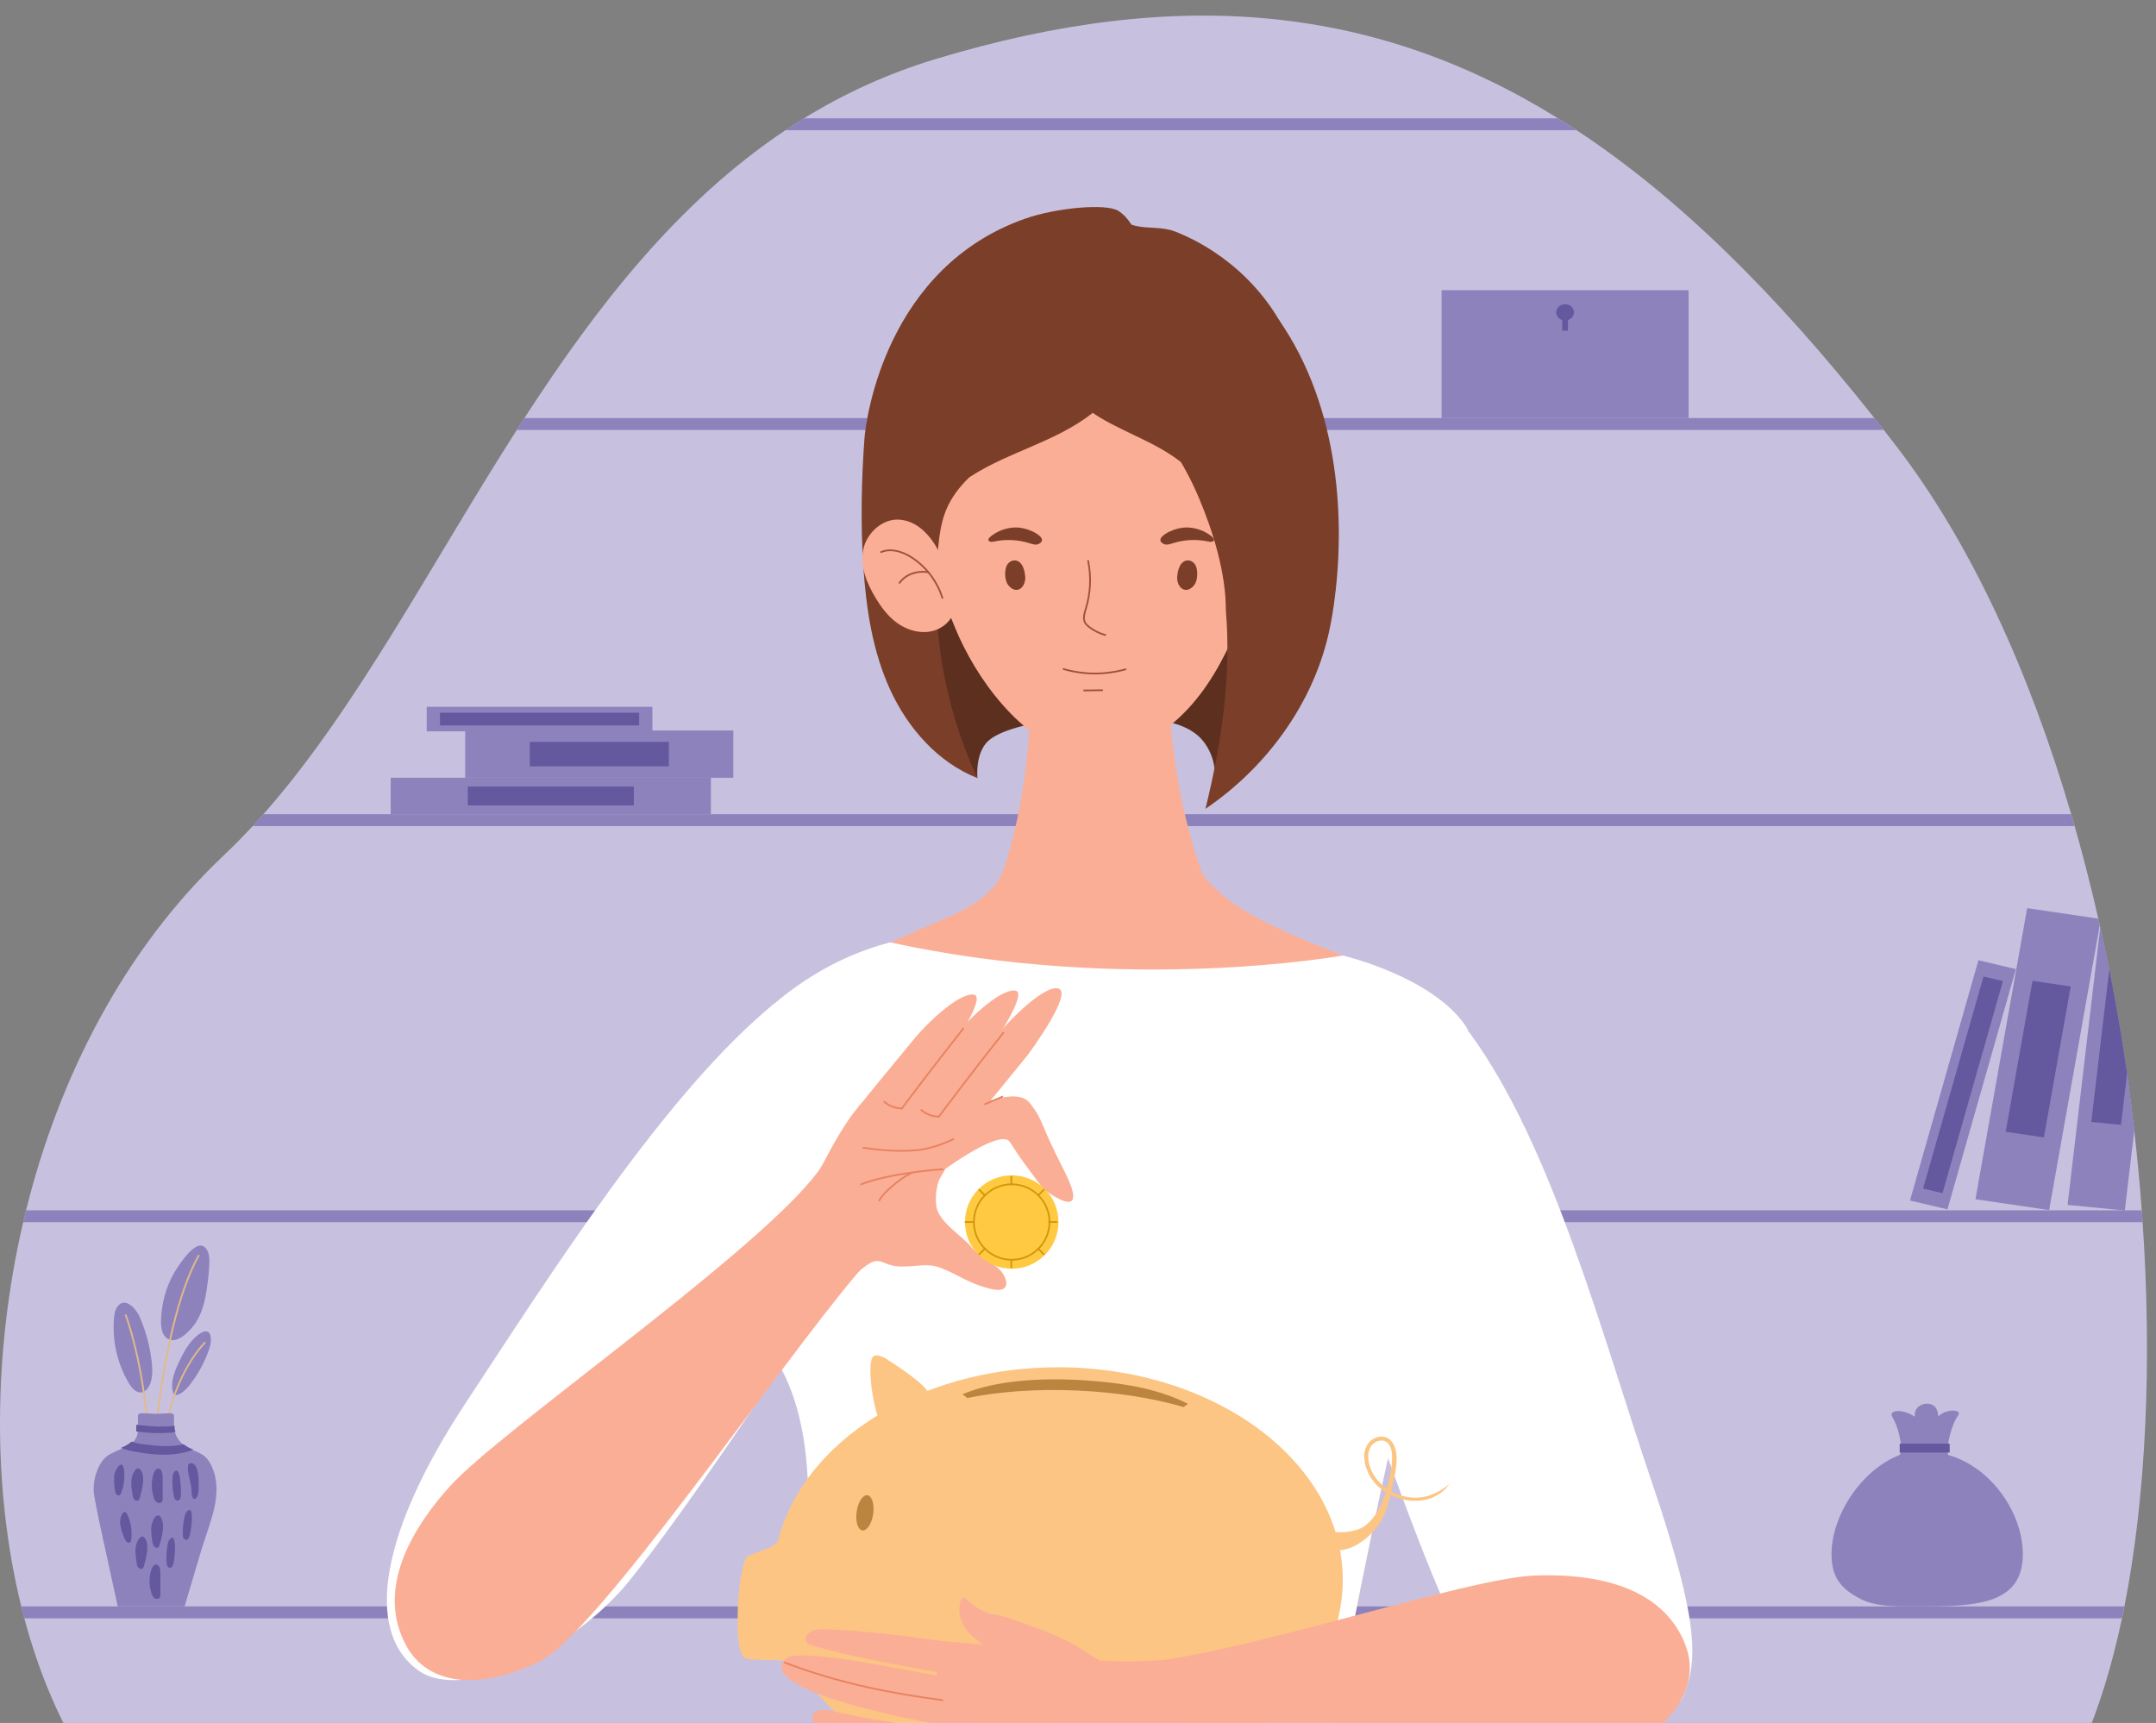 <svg width="239" height="191" viewBox="0 0 239 191" fill="none" xmlns="http://www.w3.org/2000/svg">
<rect x="0" y="0" width="239" height="191" fill="#808080" stroke="none"/>
<g clip-path="url(#clip0_921_12730)">
<path d="M235.498 178.085C235.411 178.529 235.321 178.968 235.229 179.404C233.025 189.836 229.513 198.101 224.72 202.847C192.488 207.268 19.468 205.9 19.468 205.9C11.417 200.437 5.766 190.897 2.698 179.404C2.581 178.967 2.468 178.528 2.359 178.085C-0.816 165.221 -0.827 150.069 2.572 135.492C2.674 135.052 2.78 134.612 2.889 134.173C6.559 119.369 13.771 105.25 24.787 94.842C25.885 93.804 26.958 92.715 28.009 91.58C28.41 91.147 28.806 90.707 29.2 90.261C39.463 78.652 47.669 62.709 57.285 47.667C57.566 47.227 57.849 46.788 58.133 46.349C66.112 34.026 75.113 22.418 87.068 14.435C87.744 13.984 88.429 13.543 89.124 13.116C93.544 10.398 98.359 8.169 103.659 6.564C130.872 -1.672 152.661 0.686 172.711 13.116C173.4 13.544 174.088 13.984 174.774 14.435C186.073 21.874 196.853 32.543 207.787 46.349C208.133 46.785 208.478 47.225 208.825 47.667C209.293 48.266 209.76 48.869 210.228 49.479C218.593 60.369 225.035 74.687 229.6 90.261C229.729 90.7 229.856 91.139 229.982 91.58C230.942 94.95 231.817 98.377 232.603 101.837C232.657 102.076 232.712 102.316 232.765 102.556C232.78 102.623 232.795 102.689 232.81 102.755C233.158 104.318 233.488 105.886 233.801 107.46V107.462C234.561 111.29 235.219 115.145 235.772 118.997C236.072 121.085 236.342 123.173 236.58 125.256V125.258C236.923 128.246 237.204 131.222 237.422 134.174C237.455 134.614 237.486 135.053 237.516 135.492C238.577 151.101 237.89 165.97 235.498 178.086L235.498 178.085Z" fill="#C7C1DF"/>
<path d="M18.204 177.036C18.133 177.18 18.031 177.335 17.875 177.351C17.738 177.366 17.611 177.257 17.557 177.129C17.502 176.999 17.505 176.854 17.511 176.713C17.542 176.086 17.649 175.463 17.829 174.863C17.89 174.661 17.965 174.451 18.122 174.313C19.072 173.473 18.389 176.662 18.204 177.036Z" fill="#64589F"/>
<path d="M13.891 176.91C13.906 177.001 13.921 177.098 13.894 177.176C13.845 177.319 13.671 177.323 13.546 177.229C13.421 177.135 13.333 176.976 13.251 176.824C13.003 176.36 12.75 175.887 12.613 175.377C12.451 174.777 12.487 173.714 13.117 174.478C13.581 175.04 13.773 176.216 13.891 176.91Z" fill="#64589F"/>
<path d="M21.706 146.623C22.414 145.527 22.732 144.215 22.92 142.915C23.078 141.825 23.227 140.662 23.207 139.559C23.19 138.665 22.624 137.718 21.751 138.216C20.969 138.662 20.266 139.64 19.762 140.376C18.843 141.713 18.227 143.269 17.992 144.886C17.845 145.903 17.513 148.099 18.827 148.524C19.858 148.859 21.222 147.372 21.706 146.623Z" fill="#8E82BD"/>
<path d="M15.477 145.973C16.183 147.587 16.642 149.315 16.829 151.074C16.92 151.928 16.939 152.834 16.561 153.6C16.385 153.955 16.096 154.287 15.713 154.353C15.112 154.456 14.616 153.888 14.297 153.357C13.003 151.2 12.413 148.608 12.642 146.088C12.678 145.687 12.741 145.273 12.958 144.938C13.817 143.616 15.095 145.101 15.477 145.973H15.477Z" fill="#8E82BD"/>
<path d="M23.181 149.579C22.716 150.922 22.042 152.189 21.194 153.319C20.842 153.788 20.448 154.243 19.939 154.525C19.729 154.641 19.438 154.713 19.273 154.536C19.205 154.464 19.175 154.364 19.152 154.267C18.898 153.175 19.341 152.052 19.816 151.04C20.342 149.918 20.961 148.738 21.957 147.979C23.413 146.87 23.608 148.348 23.182 149.579H23.181Z" fill="#8E82BD"/>
<path d="M16.725 166.622L16.531 166.615C16.533 166.566 16.719 161.752 17.478 155.983C18.18 150.654 19.529 143.397 21.971 139.084L22.14 139.18C19.713 143.465 18.369 150.696 17.671 156.007C16.912 161.768 16.727 166.574 16.725 166.622V166.622Z" fill="#E0BA89"/>
<path d="M16.42 166.168L16.229 166.139C17.005 161.041 15.884 151.519 13.828 145.761L14.011 145.696C16.075 151.478 17.2 161.044 16.42 166.168Z" fill="#E0BA89"/>
<path d="M17.882 165.268C17.6 162.932 17.837 159.877 18.516 157.095C19.099 154.707 20.291 151.317 22.666 148.731L22.808 148.862C18.487 153.568 17.61 161.409 18.073 165.245L17.881 165.268H17.882Z" fill="#E0BA89"/>
<path d="M12.253 161.172C13.698 160.396 15.291 160.229 15.291 158.467V156.946C15.291 156.785 15.458 156.656 15.656 156.664L17.291 156.734L18.926 156.664C19.124 156.656 19.29 156.785 19.29 156.946V158.086C19.29 158.865 19.672 159.626 20.342 160.182C21.031 160.753 22.061 160.894 22.704 161.463C23.061 161.778 23.292 162.173 23.475 162.575C24.845 165.578 23.212 168.847 22.331 171.804C21.717 173.869 21.102 175.933 20.487 177.998C20.479 178.027 20.47 178.057 20.461 178.086H13.05C12.624 176.136 12.198 174.185 11.774 172.235C11.454 170.769 10.427 166.188 10.388 165.333C10.35 164.479 10.505 163.618 10.856 162.812C11.131 162.18 11.547 161.557 12.231 161.186C12.239 161.182 12.247 161.177 12.254 161.174L12.253 161.172Z" fill="#8E82BD"/>
<path d="M14.57 159.812C14.922 159.917 15.24 160.013 15.439 160.041C16.617 160.203 17.815 160.361 19.005 160.297C19.467 160.273 19.93 160.21 20.365 160.105C20.396 160.13 20.426 160.156 20.458 160.181C20.743 160.404 21.084 160.561 21.433 160.704C20.579 161.051 19.555 161.227 18.534 161.258C17.201 161.299 15.865 161.113 14.577 160.859C14.358 160.815 13.855 160.689 13.398 160.515C13.857 160.318 14.268 160.108 14.572 159.812H14.57Z" fill="#64589F"/>
<path d="M17.818 158.874C16.909 158.881 15.995 158.807 15.094 158.69C15.1 158.619 15.105 158.545 15.105 158.467V157.941C16.153 158.066 17.215 158.172 18.264 158.145C18.63 158.136 18.995 158.109 19.347 158.061V158.086C19.347 158.313 19.382 158.539 19.449 158.76C18.924 158.833 18.372 158.87 17.819 158.874H17.818Z" fill="#64589F"/>
<path d="M22.01 165.152C21.997 165.499 21.963 165.891 21.698 166.107C21.651 166.145 21.595 166.177 21.535 166.172C21.444 166.165 21.381 166.077 21.343 165.991C21.211 165.695 21.225 165.356 21.219 165.03C21.208 164.462 20.436 162.273 21.092 162.203C22.166 162.09 22.03 164.61 22.01 165.153L22.01 165.152Z" fill="#64589F"/>
<path d="M18.03 164.447C18.03 165.002 18.031 165.558 18.032 166.113C18.032 166.23 18.03 166.354 17.971 166.454C17.855 166.65 17.561 166.662 17.378 166.532C17.194 166.402 17.098 166.178 17.029 165.961C16.773 165.155 16.761 164.27 16.997 163.457C17.115 163.05 17.398 162.58 17.804 162.924C18.102 163.177 18.028 164.095 18.029 164.447H18.03Z" fill="#64589F"/>
<path d="M17.78 175.083C17.78 175.638 17.781 176.194 17.782 176.749C17.782 176.867 17.78 176.99 17.721 177.091C17.605 177.286 17.311 177.298 17.128 177.168C16.944 177.038 16.848 176.814 16.779 176.597C16.523 175.791 16.511 174.906 16.747 174.093C16.865 173.687 17.148 173.216 17.554 173.56C17.852 173.813 17.778 174.731 17.779 175.083H17.78Z" fill="#64589F"/>
<path d="M20.032 165.936C19.995 166.098 19.932 166.28 19.78 166.337C19.647 166.386 19.493 166.311 19.406 166.196C19.32 166.081 19.286 165.934 19.258 165.791C19.134 165.155 19.087 164.503 19.119 163.855C19.13 163.637 19.153 163.408 19.277 163.228C20.021 162.142 20.125 165.513 20.032 165.936Z" fill="#64589F"/>
<path d="M19.206 173.433C19.148 173.588 19.062 173.761 18.903 173.795C18.764 173.825 18.622 173.729 18.552 173.603C18.482 173.477 18.468 173.327 18.459 173.182C18.421 172.534 18.462 171.882 18.58 171.245C18.62 171.03 18.674 170.806 18.819 170.645C19.702 169.673 19.355 173.027 19.206 173.433V173.433Z" fill="#64589F"/>
<path d="M20.994 170.358C20.931 170.511 20.836 170.679 20.677 170.706C20.537 170.73 20.399 170.627 20.334 170.498C20.268 170.369 20.261 170.218 20.259 170.072C20.249 169.424 20.317 168.774 20.463 168.143C20.512 167.93 20.576 167.709 20.728 167.556C21.652 166.624 21.16 169.959 20.994 170.358L20.994 170.358Z" fill="#64589F"/>
<path d="M15.5 166.027C15.472 166.127 15.441 166.233 15.364 166.301C15.221 166.426 14.986 166.358 14.866 166.209C14.746 166.061 14.713 165.861 14.684 165.671C14.594 165.092 14.504 164.503 14.588 163.923C14.687 163.241 15.297 162.169 15.742 163.214C16.069 163.985 15.707 165.268 15.499 166.026L15.5 166.027Z" fill="#64589F"/>
<path d="M15.961 173.589C15.933 173.689 15.902 173.795 15.825 173.863C15.682 173.988 15.446 173.92 15.327 173.771C15.208 173.623 15.174 173.423 15.145 173.233C15.055 172.654 14.965 172.065 15.049 171.485C15.148 170.803 15.758 169.731 16.203 170.776C16.53 171.547 16.168 172.83 15.96 173.588L15.961 173.589Z" fill="#64589F"/>
<path d="M17.703 171.244C17.675 171.344 17.644 171.45 17.567 171.517C17.424 171.643 17.188 171.575 17.069 171.426C16.95 171.277 16.916 171.078 16.887 170.888C16.797 170.309 16.707 169.72 16.791 169.14C16.89 168.458 17.5 167.386 17.945 168.431C18.272 169.201 17.911 170.485 17.702 171.243L17.703 171.244Z" fill="#64589F"/>
<path d="M13.722 162.818C13.87 163.741 13.759 164.706 13.408 165.568C13.383 165.628 13.356 165.689 13.308 165.732C13.197 165.831 13.012 165.785 12.913 165.673C12.814 165.561 12.779 165.406 12.754 165.257C12.654 164.689 12.625 164.108 12.667 163.532C12.705 162.996 13.535 161.662 13.722 162.818Z" fill="#64589F"/>
<path d="M14.161 167.991C14.533 168.845 14.665 169.807 14.538 170.732C14.529 170.797 14.518 170.863 14.483 170.916C14.4 171.041 14.21 171.044 14.086 170.962C13.962 170.88 13.89 170.738 13.828 170.601C13.592 170.077 13.42 169.523 13.317 168.955C13.222 168.426 13.694 166.92 14.161 167.991L14.161 167.991Z" fill="#64589F"/>
<path d="M224.237 172.299C224.237 177.633 219.49 178.075 213.634 178.075C210.762 178.075 208.123 178.242 206.213 177.238C204.23 176.195 203.031 175.016 203.031 172.299C203.031 168.018 206.275 163.015 210.508 161.327C211.011 161.127 210.676 158.626 209.759 157.064C209.331 156.335 210.802 156.097 212.279 157.055C212.119 156.059 212.998 155.606 213.607 155.606C214.216 155.606 214.801 155.924 214.876 157.021C215.757 156.115 217.543 156.252 217.074 156.892C216.164 158.135 215.617 161.203 216.02 161.317C219.451 162.286 222.246 165.239 223.509 168.546C223.98 169.776 224.238 171.056 224.238 172.3L224.237 172.299Z" fill="#8E82BD"/>
<path d="M216.089 160.042H210.627C210.604 160.042 210.586 160.06 210.586 160.082V160.988C210.586 161.01 210.604 161.028 210.627 161.028H216.089C216.111 161.028 216.129 161.01 216.129 160.988V160.082C216.129 160.06 216.111 160.042 216.089 160.042Z" fill="#64589F"/>
<path d="M208.828 47.669H57.289C57.569 47.228 57.853 46.789 58.137 46.35H207.79C208.136 46.786 208.482 47.226 208.828 47.669Z" fill="#8E82BD"/>
<path d="M174.768 14.436H87.062C87.738 13.985 88.424 13.545 89.119 13.117H172.705C173.394 13.545 174.082 13.985 174.768 14.436Z" fill="#8E82BD"/>
<path d="M229.972 91.58H28C28.4 91.147 28.797 90.708 29.191 90.261H229.591C229.72 90.7 229.847 91.139 229.972 91.58Z" fill="#8E82BD"/>
<path d="M237.514 135.492H2.57C2.672 135.052 2.778 134.612 2.888 134.173H237.421C237.453 134.614 237.484 135.053 237.514 135.492Z" fill="#8E82BD"/>
<path d="M235.49 178.085C235.402 178.528 235.313 178.968 235.221 179.404H2.69C2.573 178.967 2.461 178.528 2.352 178.085H235.49Z" fill="#8E82BD"/>
<path d="M187.188 32.17H159.805V46.35H187.188V32.17Z" fill="#8E82BD"/>
<path d="M174.481 34.626C174.481 34.129 174.039 33.727 173.494 33.727C172.949 33.727 172.508 34.129 172.508 34.626C172.508 35.021 172.789 35.356 173.178 35.476V36.656H173.81V35.476C174.2 35.356 174.481 35.021 174.481 34.626Z" fill="#64589F"/>
<path d="M236.597 125.257V125.259L235.547 134.174L235.544 134.196L235.317 134.174L229.195 133.575L232.827 102.757C233.176 104.319 233.506 105.887 233.819 107.46V107.462C234.579 111.291 235.236 115.145 235.79 118.998C236.09 121.086 236.36 123.174 236.598 125.257L236.597 125.257Z" fill="#8E82BD"/>
<path d="M235.792 118.997L235.12 124.7L231.828 124.378L233.822 107.461C234.582 111.29 235.239 115.144 235.792 118.997Z" fill="#64589F"/>
<path d="M232.768 102.556L227.155 134.149L218.984 132.944L224.717 100.675L232.606 101.838C232.66 102.077 232.715 102.317 232.768 102.557V102.556Z" fill="#8E82BD"/>
<path d="M226.573 126.09L222.336 125.466L225.308 108.733L229.545 109.358L226.573 126.09Z" fill="#64589F"/>
<path d="M215.881 134.07L211.727 133.087L219.316 106.451L223.47 107.434L215.881 134.07Z" fill="#8E82BD"/>
<path d="M215.334 132.269L213.18 131.759L219.878 108.251L222.031 108.76L215.334 132.269Z" fill="#64589F"/>
<path d="M78.805 90.262V86.219H43.308V90.262H78.805Z" fill="#8E82BD"/>
<path d="M70.266 89.288V87.192H51.86V89.288H70.266Z" fill="#64589F"/>
<path d="M81.289 86.221V80.981H51.57V86.221H81.289Z" fill="#8E82BD"/>
<path d="M74.141 84.959V82.242H58.731V84.959H74.141Z" fill="#64589F"/>
<path d="M72.32 81.073V78.356H47.302V81.073H72.32Z" fill="#8E82BD"/>
<path d="M70.852 80.42V79.011H48.771V80.42H70.852Z" fill="#64589F"/>
<path d="M127.737 79.697C129.887 80.004 132.222 80.568 133.502 82.32C134.932 84.275 134.987 86.681 134.079 88.926C138.515 85.591 141.342 81.103 142.819 75.759C143.755 72.375 143.976 68.836 144.061 65.326C144.118 62.974 144.112 60.588 143.506 58.314C142.262 53.653 138.648 49.996 134.794 47.086C132.123 45.07 129.251 43.289 126.137 42.057C122.529 40.631 118.622 39.964 114.744 40.113C112.992 40.181 111.172 40.44 109.72 41.421C108.832 42.022 108.134 42.858 107.473 43.7C104.668 47.27 102.256 51.225 101.003 55.586C99.555 60.63 99.721 66.055 100.99 71.146C101.886 74.738 103.319 78.177 105.068 81.435C105.64 82.5 108.354 86.256 108.354 86.256C108.354 86.256 108.094 83.955 109.247 82.461C111.289 79.815 122.212 78.908 127.737 79.697L127.737 79.697Z" fill="#5C2F1F"/>
<path d="M134.493 99.74C131.329 93.059 129.121 81.839 129.587 71.874C129.893 71.308 113.887 71.876 114.194 72.442C114.658 82.407 113.057 93.059 109.893 99.74C108.871 101.897 110.641 105.383 111.702 107.472C112.935 109.9 114.454 112.171 116.406 114.084C117.701 115.353 119.925 117.167 122.133 117.833V117.871C122.153 117.865 122.172 117.858 122.192 117.852C122.212 117.858 122.232 117.865 122.252 117.871V117.833C124.46 117.167 126.683 115.353 127.979 114.084C129.93 112.171 131.45 109.9 132.682 107.472C133.744 105.384 135.514 101.897 134.492 99.74H134.493Z" fill="#FBAE96"/>
<g style="mix-blend-mode:multiply" opacity="0.28">
<path d="M128.639 81.233C128.742 81.162 120.093 79.778 114.215 78.848C114.152 80.472 114.039 82.087 113.875 83.675C116.696 85.04 123.442 87.319 128.639 81.233Z" fill="#FBAE96"/>
</g>
<path d="M141.748 51.426C141.188 55.365 138.938 65.209 137.543 68.642C134.713 75.608 131.04 81.483 123.093 83.835C121.954 84.172 120.77 84.279 119.617 83.937C113.132 82.012 108.223 75.325 105.846 69.526C104.111 65.292 102.369 61.046 101.094 56.647C99.255 50.305 98.008 44.368 100.881 38.202C103.287 33.037 107.769 28.837 113.14 26.882C116.834 25.538 119.972 26.425 123.679 26.396C125.565 26.38 126.872 26.071 128.812 26.609C132.516 27.636 135.974 29.702 138.33 32.773C142.538 38.26 142.72 44.592 141.748 51.426Z" fill="#FBAE96"/>
<path d="M143.274 38.528C141.01 32.732 136.174 28.043 130.393 25.717C128.81 25.08 127.34 25.389 125.835 25.026C125.693 24.991 125.556 24.949 125.423 24.903C125.028 24.271 124.55 23.742 123.97 23.376C122.612 22.518 117.066 23.039 113.655 24.235C98.3 29.62 95.997 46.261 95.824 48.665C95.483 53.376 95.397 58.109 95.707 62.821C96.014 67.5 96.732 72.226 98.692 76.486C100.652 80.747 103.982 84.531 108.349 86.256C104.646 78.291 103.13 69.323 104.011 60.586C104.148 59.227 104.346 57.858 104.858 56.592C105.431 55.172 106.356 53.974 107.454 52.911C108.618 52.15 109.868 51.496 111.119 50.919C112.14 50.448 113.183 50.008 114.22 49.559C116.656 48.508 119.067 47.41 121.13 45.769C121.357 45.926 121.587 46.076 121.82 46.217C123.516 47.249 125.354 48.035 127.13 48.923C128.163 49.44 129.175 49.991 130.126 50.646C132.161 52.047 133.877 53.908 135.107 56.049C135.655 57.002 136.142 58.049 137.038 58.686C138.775 59.922 141.076 58.005 141.956 56.516C145.122 51.157 145.538 44.325 143.274 38.529L143.274 38.528Z" fill="#7B3E29"/>
<path d="M130.499 63.9C130.4 65.076 131.415 66.004 132.348 64.906C132.75 64.433 132.783 63.526 132.636 62.944C132.478 62.313 131.828 61.892 131.217 62.261C130.72 62.561 130.545 63.359 130.499 63.9Z" fill="#7B3E29"/>
<path d="M121.387 74.76C120.202 74.76 119.018 74.594 117.867 74.263C117.815 74.248 117.786 74.194 117.8 74.143C117.815 74.091 117.869 74.062 117.92 74.077C120.152 74.72 122.514 74.73 124.751 74.106C124.802 74.091 124.856 74.121 124.871 74.172C124.885 74.224 124.855 74.277 124.804 74.292C123.685 74.604 122.536 74.76 121.387 74.76L121.387 74.76Z" fill="#A45236"/>
<path d="M120.175 76.641C120.122 76.641 120.079 76.598 120.078 76.545C120.077 76.492 120.12 76.448 120.174 76.448L122.179 76.42C122.234 76.42 122.276 76.462 122.277 76.515C122.278 76.569 122.235 76.612 122.181 76.613L120.176 76.641H120.175Z" fill="#A45236"/>
<path d="M122.524 70.494C122.516 70.494 122.507 70.493 122.498 70.491C121.84 70.311 121.208 69.995 120.669 69.576C120.503 69.448 120.318 69.288 120.202 69.076C119.932 68.581 120.11 67.995 120.268 67.477L120.285 67.423C120.798 65.735 120.882 63.929 120.528 62.2C120.517 62.148 120.551 62.097 120.603 62.086C120.656 62.076 120.707 62.109 120.718 62.162C121.078 63.922 120.992 65.76 120.47 67.479L120.453 67.534C120.299 68.039 120.14 68.56 120.373 68.984C120.471 69.164 120.638 69.307 120.788 69.424C121.307 69.827 121.916 70.131 122.55 70.304C122.602 70.319 122.632 70.371 122.618 70.423C122.606 70.466 122.567 70.494 122.524 70.494V70.494Z" fill="#A45236"/>
<path d="M134.58 59.829C134.553 59.517 133.721 59.054 133.559 58.97C132.995 58.68 132.369 58.51 131.735 58.478C131.017 58.441 130.278 58.635 129.633 58.938C129.196 59.145 128.067 59.802 128.979 60.291C129.29 60.458 129.67 60.33 130.007 60.223C131.268 59.822 132.634 59.753 133.929 60.028C134.072 60.058 134.223 60.092 134.363 60.048C134.527 59.996 134.587 59.919 134.58 59.828V59.829Z" fill="#7B3E29"/>
<path d="M113.647 63.9C113.746 65.076 112.731 66.004 111.798 64.906C111.396 64.433 111.363 63.526 111.509 62.944C111.668 62.313 112.317 61.892 112.929 62.261C113.426 62.561 113.601 63.359 113.647 63.9Z" fill="#7B3E29"/>
<path d="M109.563 59.829C109.59 59.518 110.421 59.054 110.584 58.971C111.148 58.681 111.774 58.511 112.408 58.478C113.126 58.441 113.865 58.635 114.51 58.939C114.947 59.145 116.076 59.803 115.164 60.291C114.852 60.458 114.473 60.331 114.136 60.223C112.875 59.822 111.509 59.754 110.214 60.028C110.071 60.058 109.92 60.093 109.78 60.049C109.615 59.997 109.555 59.919 109.563 59.828V59.829Z" fill="#7B3E29"/>
<path d="M139.799 56.62C141.581 55.766 143.849 56.769 144.809 58.369C145.768 59.969 145.704 61.95 145.357 63.782C145.13 64.981 144.785 66.185 144.093 67.226C143.401 68.267 142.32 69.135 141.046 69.391C139.771 69.648 138.32 69.186 137.689 68.14C137.462 67.765 137.347 67.339 137.254 66.914C136.627 64.068 136.344 58.276 139.8 56.62H139.799Z" fill="#FBAE96"/>
<path d="M138.392 66.424C138.374 66.424 138.357 66.409 138.356 66.39C138.249 64.494 138.837 62.532 139.969 61.008C140.853 59.816 141.964 59.167 143.013 59.226C143.033 59.228 143.048 59.244 143.047 59.264C143.046 59.284 143.029 59.3 143.009 59.298C141.551 59.216 140.439 60.496 140.027 61.051C138.906 62.563 138.323 64.507 138.428 66.386C138.43 66.406 138.414 66.423 138.394 66.424C138.394 66.424 138.393 66.424 138.392 66.424Z" fill="#A45236"/>
<path d="M138.864 63.221C138.852 63.221 138.84 63.214 138.833 63.203C138.823 63.185 138.829 63.163 138.846 63.154C140.004 62.49 141.359 62.486 142.299 63.144C142.315 63.155 142.319 63.178 142.308 63.194C142.297 63.21 142.274 63.214 142.258 63.203C141.341 62.561 140.016 62.567 138.882 63.216C138.877 63.219 138.871 63.221 138.864 63.221Z" fill="#A45236"/>
<path d="M99.769 57.611C97.801 57.428 96.022 59.153 95.679 60.987C95.335 62.82 96.084 64.655 97.046 66.253C97.675 67.299 98.418 68.309 99.429 69.046C100.44 69.782 101.754 70.222 103.04 70.021C104.324 69.819 105.524 68.883 105.753 67.684C105.835 67.254 105.795 66.814 105.735 66.383C105.333 63.498 103.586 57.968 99.769 57.611Z" fill="#FBAE96"/>
<path d="M104.467 66.386C104.426 66.386 104.388 66.36 104.375 66.318C103.825 64.532 102.611 62.922 101.045 61.901C100.475 61.529 99.008 60.725 97.698 61.296C97.648 61.317 97.592 61.294 97.57 61.246C97.549 61.197 97.572 61.14 97.621 61.119C98.604 60.691 99.891 60.917 101.152 61.739C102.755 62.785 103.998 64.434 104.561 66.261C104.576 66.312 104.548 66.366 104.497 66.382C104.487 66.385 104.478 66.386 104.468 66.386H104.467Z" fill="#A45236"/>
<path d="M99.721 64.713C99.703 64.713 99.683 64.707 99.667 64.696C99.623 64.665 99.612 64.605 99.642 64.561C100.309 63.6 101.605 63.124 102.944 63.349C102.997 63.358 103.032 63.408 103.023 63.461C103.014 63.513 102.965 63.548 102.912 63.54C101.646 63.327 100.425 63.771 99.801 64.671C99.782 64.698 99.752 64.713 99.721 64.713Z" fill="#A45236"/>
<path d="M135.891 67.638C136.511 75.026 135.397 82.464 133.629 89.665C140.341 85.11 145.484 78.13 147.287 70.23C147.531 69.162 147.715 68.083 147.868 67C149.126 58.138 148.632 45.33 141.777 35.468C141.093 34.483 135.717 35.437 134.794 34.671C133.765 33.818 140.465 36.498 139.131 36.584C137.797 36.67 136.513 37.117 135.281 37.636C133.386 38.432 131.568 39.409 129.857 40.547C129.263 40.942 128.659 41.383 128.342 42.022C127.974 42.765 128.057 43.642 128.149 44.466C128.406 46.78 128.625 47.713 129.924 49.649C131.106 51.411 132.103 53.294 132.926 55.248C134.506 58.997 135.891 63.532 135.891 67.639L135.891 67.638Z" fill="#7B3E29"/>
<path d="M161.672 114.408C157.086 108.189 149.033 106.318 142.369 103.226C138.837 101.587 135.708 100.03 133.306 96.916C132.671 96.092 112.158 94.755 111.02 97C109.304 100.383 105.061 101.587 101.529 103.226C94.865 106.318 87.771 108.805 83.185 115.024C80.77 118.298 78.776 121.938 79.419 125.953C79.926 129.127 81.408 132.046 82.704 134.988C87.471 145.809 94.385 183.546 97.662 203.256C109.58 209.999 137.941 206.256 145.682 203.69C149.078 183.569 156.534 145.562 161.193 134.988C162.489 132.045 163.971 129.126 164.479 125.952C165.121 121.937 164.086 117.681 161.671 114.407L161.672 114.408Z" fill="#FBAE96"/>
<path d="M148.852 105.927C148.852 105.927 125.058 110.246 98.669 104.467C86.451 107.69 78.057 117.716 72.391 130.115C64.022 148.428 88.175 135.795 89.54 164.01C89.586 164.955 90.878 166.278 90.832 166.17C91.501 167.751 91.587 169.912 91.922 171.603C92.694 175.498 93.437 179.4 94.16 183.306C95.389 189.945 96.56 196.596 97.668 203.257C109.585 210 137.946 206.257 145.687 203.691C149.083 183.57 156.54 145.563 161.198 134.989C162.494 132.046 164.241 116.386 162.533 113.823C158.823 108.252 148.852 105.926 148.852 105.926L148.852 105.927Z" fill="white"/>
<path d="M162.865 114.434C172.118 126.981 177.697 148.371 183.064 164.162C188.5 180.155 188.158 184.201 186.605 188.003C184.294 193.659 164.55 187.633 160.48 178.546C156.409 169.458 150.409 152.118 147.894 144.297C145.379 136.476 149.038 116.661 162.865 114.433V114.434Z" fill="white"/>
<path d="M148.851 175.134C148.851 188.147 134.72 198.696 117.287 198.696C109.373 198.696 102.141 196.523 96.601 192.932C93.054 190.633 90.2 187.751 88.307 184.488C87.867 183.729 83.129 184.295 82.461 183.745C81.252 182.752 81.789 173.81 82.784 172.627C83.128 172.218 86.051 171.613 86.264 170.764C89.01 159.839 101.855 151.573 117.287 151.573C127.496 151.573 136.573 155.19 142.343 160.802C146.425 164.773 148.851 169.743 148.851 175.134Z" fill="#FCC583"/>
<path d="M101.896 160.089C100.912 160.616 99.957 160.703 99.131 160.499C99.062 160.424 98.996 160.348 98.935 160.268C98.922 160.252 98.906 160.238 98.893 160.223C96.925 158.08 96.11 152.047 96.645 150.623C96.706 150.462 96.804 150.358 96.935 150.305C97.209 150.193 97.622 150.301 98.118 150.556C99.959 151.714 101.946 153.146 102.566 153.893C103.684 155.241 105.024 158.409 101.896 160.088V160.089Z" fill="#FCC583"/>
<path d="M147.471 169.768C148.726 170.002 150.479 169.82 151.387 169.088C153.006 167.783 153.646 165.689 154.066 163.697C154.241 162.686 154.668 160.661 153.764 159.907C153.182 159.431 152.291 159.804 151.941 160.402C151.595 160.991 151.623 161.708 151.791 162.359C152.528 165.113 155.901 166.722 158.547 165.748C160.646 164.971 161.133 163.817 160.678 164.488C158.631 167.503 153.649 166.68 151.881 163.671C151.236 162.575 150.866 160.953 151.772 159.893C152.322 159.267 153.349 159.001 154.034 159.571C155.145 160.506 154.823 162.524 154.585 163.735C154.221 165.373 153.85 167.604 152.859 168.985C151.659 170.696 149.532 172.277 147.381 171.779C146.154 171.518 145.878 169.47 147.47 169.768L147.471 169.768Z" fill="#FCC583"/>
<path d="M131.21 155.983C127.886 155.006 123.788 154.34 119.339 154.148C114.831 153.954 110.642 154.277 107.221 154.982C107.07 154.812 106.898 154.726 106.68 154.58C109.552 153.307 114.099 152.705 119.39 152.976C125.361 153.282 128.887 154.216 131.675 155.624C131.539 155.722 131.392 155.835 131.211 155.983H131.21Z" fill="#BD8440"/>
<path d="M96.794 167.841C96.95 166.764 96.666 165.832 96.16 165.759C95.655 165.686 95.118 166.5 94.962 167.577C94.806 168.654 95.09 169.586 95.595 169.659C96.101 169.732 96.638 168.918 96.794 167.841Z" fill="#BD8440"/>
<path d="M85.936 111.176C73.812 120.989 60.772 141.651 51.59 155.581C42.29 169.689 40.259 180.781 46.373 185.179C51.336 188.75 63.578 182.953 69.81 175.186C76.045 167.416 86.231 152.146 90.641 145.212C95.05 138.276 98.752 116.813 85.936 111.177V111.176Z" fill="white"/>
<path d="M99.322 138.308C99.284 138.34 99.245 138.374 99.205 138.409C99.177 138.434 99.149 138.46 99.12 138.486C98.486 139.067 96.173 139.835 95.072 141.126C86.341 151.358 66.118 181.206 59.711 184.252C52.405 187.724 47.294 186.367 45.149 182.639C42.097 177.333 44.231 170.992 49.949 164.686C55.335 158.745 82.182 140.083 89.902 130.86C90.375 130.294 90.777 129.764 91.097 129.275C91.097 129.275 91.098 129.274 91.099 129.273C93.395 125.76 99.871 130.781 100.484 135.042C100.661 136.267 100.353 137.429 99.322 138.308Z" fill="#FBAE96"/>
<path d="M93.873 127.796C92.728 126.881 93.102 125.392 94.602 123.436C96.102 121.48 100.367 116.362 101.405 115.089C102.443 113.816 106.104 110.094 107.912 110.251C109.591 110.397 104.948 117.026 104.51 117.61C104.071 118.194 98.722 124.666 97.649 126.028C96.576 127.39 95.195 128.851 93.874 127.795L93.873 127.796Z" fill="#FBAE96"/>
<path d="M98.475 127.355C97.33 126.44 97.704 124.951 99.204 122.995C100.703 121.039 104.969 115.921 106.006 114.648C107.044 113.375 110.686 109.653 112.513 109.81C114.193 109.954 109.549 116.586 109.111 117.169C108.672 117.753 103.323 124.225 102.25 125.587C101.177 126.949 99.796 128.41 98.475 127.355V127.355Z" fill="#FBAE96"/>
<path d="M113.956 129.513C114.68 130.472 115.501 131.73 116.096 132.127C116.691 132.524 120.862 135.461 117.955 129.758C115.047 124.056 115.768 124.403 114.206 122.33C112.643 120.256 107.597 122.727 103.143 124.787C98.53 126.919 97.936 129.072 98.54 130.089C99.144 131.107 100.947 132.428 103.815 130.291C106.664 128.169 111.137 125.323 111.951 126.602C112.765 127.88 113.335 128.692 113.956 129.513Z" fill="#FBAE96"/>
<path d="M103.295 127.134C102.15 126.219 102.524 124.73 104.024 122.774C105.524 120.817 109.789 115.7 110.827 114.427C111.864 113.154 115.796 109.131 117.334 109.589C118.949 110.07 114.37 116.364 113.932 116.948C113.493 117.532 108.144 124.004 107.071 125.366C105.998 126.728 104.617 128.189 103.296 127.133L103.295 127.134Z" fill="#FBAE96"/>
<path d="M107.642 138.206C108.607 139.431 110.176 140.027 110.919 140.852C111.662 141.678 112.263 143.531 109.676 142.85C107.088 142.169 106.302 141.31 104.192 140.525C102.743 139.986 101.51 140.454 99.794 140.402C97.621 140.337 97.674 138.991 95.688 140.525C93.329 142.346 109.582 122.613 107.681 124.809C105.952 126.805 103.259 130.527 103.817 133.821C104.098 135.485 106.821 137.164 107.642 138.206H107.642Z" fill="#FBAE96"/>
<path d="M106.111 126.667C106.111 126.667 106.093 126.879 106.059 127.247C106.021 127.659 99.999 137.944 99.197 138.409C99.149 138.437 99.101 138.465 99.054 138.494C98.408 138.881 97.222 138.569 96.622 139.046C95.899 139.621 94.99 140.211 94.471 140.651C92.394 142.408 85.207 139.292 87.901 135.054C88.671 133.843 89.366 132.571 90.041 131.286C90.393 130.617 90.74 129.945 91.088 129.275C91.088 129.275 91.09 129.274 91.09 129.273C92.151 127.239 93.236 125.237 94.562 123.465C94.869 123.055 95.188 122.657 95.523 122.274C97.164 120.399 104.609 124.079 106.111 126.667Z" fill="#FBAE96"/>
<path d="M99.979 122.968C99.959 122.968 99.939 122.961 99.922 122.948C99.879 122.916 99.87 122.856 99.902 122.813C99.935 122.769 103.26 118.307 106.715 113.956C106.749 113.914 106.809 113.907 106.851 113.941C106.893 113.973 106.9 114.035 106.867 114.076C103.414 118.426 100.09 122.885 100.057 122.929C100.038 122.955 100.009 122.968 99.98 122.968H99.979Z" fill="#E8825F"/>
<path d="M104.073 123.883C104.053 123.883 104.033 123.876 104.015 123.864C103.973 123.831 103.964 123.772 103.995 123.728C104.032 123.679 107.688 118.789 111.142 114.438C111.176 114.396 111.236 114.389 111.278 114.423C111.32 114.455 111.327 114.516 111.294 114.558C107.841 118.908 104.187 123.795 104.151 123.844C104.132 123.87 104.102 123.883 104.073 123.883Z" fill="#E8825F"/>
<path d="M186.873 182.458C184.735 176.723 178.486 174.309 169.974 174.67C161.461 175.03 131.028 185.743 120.961 184.583C115.587 183.963 116.269 194.069 122.304 194.736C128.338 195.402 171.466 198.061 178.81 194.67C186.154 191.279 188.375 186.487 186.873 182.458Z" fill="#FBAE96"/>
<path d="M104.38 190.686C103.884 187.667 103.632 184.737 104.162 181.89C105.977 182.08 108.414 182.205 110.097 182.511C112.673 182.993 115.157 183.81 117.724 184.473C119.04 184.809 120.023 183.956 121.238 184.049C122.643 184.158 127.287 184.308 129.91 183.9C131.567 183.642 129.62 187.672 130.142 189.23C130.207 189.421 130.267 189.618 130.25 189.799C130.23 190.014 130.098 190.177 129.971 190.33C128.581 191.991 128.805 195.08 126.384 195.08C123.244 195.08 119.892 195.338 117.414 195.327C113.816 195.345 108.971 195.177 105.07 195.078C104.223 193.442 104.66 192.343 104.38 190.686Z" fill="#FBAE96"/>
<path d="M92 180.63C91.452 180.602 90.882 180.577 90.362 180.707C89.843 180.838 89.371 181.158 89.298 181.612C89.272 181.774 89.301 181.954 89.43 182.097C89.582 182.266 89.836 182.347 90.069 182.417C95.585 184.007 100.138 184.628 105.718 185.743C107.725 186.112 106.578 183.067 105.63 182.422C104.816 181.878 103.919 181.866 102.953 181.728C99.512 181.234 95.942 180.836 92 180.63H92Z" fill="#FBAE96"/>
<path d="M92.758 189.781C92.152 189.643 91.518 189.497 90.948 189.576C90.378 189.656 89.903 190.046 90.063 190.542C90.19 190.938 90.662 191.266 91.107 191.53C94.082 193.291 97.518 194.157 100.746 194.647C103.441 195.046 105.347 195.318 108.177 194.775C108.426 194.725 108.689 193.996 108.811 193.815C109.379 192.951 108.013 191.852 107.062 191.637C105.996 191.399 104.602 191.585 103.494 191.484C100.037 191.178 96.447 190.619 92.758 189.782L92.758 189.781Z" fill="#FBAE96"/>
<path d="M104.74 185.718C104.898 186.255 91.877 183.036 87.853 183.576C87.425 183.634 87.017 183.842 86.794 184.212C86.118 185.329 86.803 187.947 104.484 191.268C105.744 191.534 106.997 191.769 108.243 191.971C106.893 189.874 105.725 187.785 104.74 185.718H104.74Z" fill="#FBAE96"/>
<path d="M104.461 188.569C104.456 188.569 104.452 188.569 104.448 188.568C99.229 187.869 93.496 186.88 86.937 184.397C86.888 184.378 86.862 184.322 86.881 184.273C86.9 184.223 86.956 184.198 87.006 184.217C93.546 186.693 99.266 187.679 104.473 188.377C104.526 188.384 104.563 188.432 104.556 188.486C104.55 188.534 104.508 188.57 104.461 188.57V188.569Z" fill="#E8825F"/>
<path d="M113.691 180.028C112.476 179.602 111.296 179.123 110.047 178.949C108.934 178.794 107.879 177.941 107.023 177.211C106.872 177.083 106.633 177.162 106.549 177.37C106.186 178.275 106.324 179.345 106.805 180.187C107.357 181.155 108.279 181.864 109.232 182.485C110.185 183.106 111.198 183.674 112.069 184.487C112.639 185.019 113.144 185.652 113.775 186.15C114.491 186.712 115.2 186.811 116.021 186.981C117.057 187.195 118.099 187.292 119.132 187.355C120.16 187.44 123.157 187.532 123.452 186.282C123.754 184.992 121.884 184.138 120.978 183.507C118.49 181.815 116.117 180.879 113.69 180.029L113.691 180.028Z" fill="#FBAE96"/>
<path d="M115.817 139.133C117.842 137.112 117.842 133.835 115.817 131.814C113.793 129.793 110.511 129.793 108.486 131.814C106.462 133.835 106.462 137.112 108.486 139.133C110.511 141.154 113.793 141.154 115.817 139.133Z" fill="#FFCA42"/>
<path d="M112.155 139.753C111.999 139.753 111.842 139.745 111.684 139.727C110.545 139.604 109.523 139.045 108.806 138.154C108.088 137.263 107.761 136.146 107.885 135.01C108.009 133.873 108.569 132.853 109.461 132.136C110.353 131.42 111.472 131.093 112.611 131.217C114.961 131.472 116.665 133.588 116.41 135.935C116.286 137.071 115.726 138.092 114.834 138.808C114.065 139.425 113.128 139.753 112.156 139.753H112.155ZM112.139 131.385C111.211 131.385 110.317 131.698 109.582 132.287C108.73 132.972 108.195 133.946 108.077 135.031C107.959 136.116 108.271 137.182 108.957 138.033C109.642 138.884 110.618 139.417 111.705 139.535C112.792 139.653 113.86 139.342 114.712 138.657C115.564 137.973 116.098 136.999 116.217 135.914C116.461 133.674 114.833 131.653 112.589 131.409C112.439 131.393 112.288 131.385 112.139 131.385Z" fill="#D1990A"/>
<path d="M112.104 131.385C112.051 131.385 112.008 131.342 112.008 131.288V130.421C112.008 130.367 112.051 130.324 112.104 130.324C112.158 130.324 112.201 130.367 112.201 130.421V131.288C112.201 131.342 112.158 131.385 112.104 131.385Z" fill="#D1990A"/>
<path d="M112.104 140.62C112.051 140.62 112.008 140.577 112.008 140.523V139.656C112.008 139.602 112.051 139.559 112.104 139.559C112.158 139.559 112.201 139.602 112.201 139.656V140.523C112.201 140.577 112.158 140.62 112.104 140.62Z" fill="#D1990A"/>
<path d="M117.153 135.569H116.284C116.231 135.569 116.188 135.526 116.188 135.473C116.188 135.419 116.231 135.376 116.284 135.376H117.153C117.207 135.376 117.25 135.419 117.25 135.473C117.25 135.526 117.207 135.569 117.153 135.569Z" fill="#D1990A"/>
<path d="M107.896 135.569H107.026C106.973 135.569 106.93 135.526 106.93 135.473C106.93 135.419 106.973 135.376 107.026 135.376H107.896C107.949 135.376 107.992 135.419 107.992 135.473C107.992 135.526 107.949 135.569 107.896 135.569Z" fill="#D1990A"/>
<path d="M115.089 132.61C115.065 132.61 115.039 132.601 115.021 132.582C114.983 132.544 114.983 132.483 115.021 132.446L115.635 131.832C115.673 131.794 115.735 131.794 115.772 131.832C115.809 131.87 115.81 131.931 115.772 131.969L115.157 132.582C115.139 132.601 115.114 132.61 115.089 132.61Z" fill="#D1990A"/>
<path d="M108.558 139.141C108.533 139.141 108.508 139.132 108.489 139.113C108.451 139.075 108.451 139.014 108.489 138.976L109.104 138.363C109.142 138.325 109.203 138.325 109.241 138.363C109.279 138.401 109.279 138.462 109.241 138.499L108.626 139.113C108.607 139.132 108.582 139.141 108.558 139.141Z" fill="#D1990A"/>
<path d="M115.704 139.141C115.679 139.141 115.654 139.132 115.635 139.113L115.021 138.499C114.983 138.461 114.983 138.4 115.021 138.363C115.059 138.325 115.12 138.325 115.157 138.363L115.772 138.976C115.81 139.014 115.81 139.076 115.772 139.113C115.753 139.132 115.728 139.141 115.704 139.141Z" fill="#D1990A"/>
<path d="M109.172 132.61C109.148 132.61 109.123 132.601 109.104 132.582L108.489 131.969C108.451 131.931 108.451 131.87 108.489 131.832C108.528 131.794 108.589 131.794 108.626 131.832L109.241 132.446C109.279 132.484 109.279 132.545 109.241 132.582C109.222 132.601 109.197 132.61 109.172 132.61Z" fill="#D1990A"/>
<path d="M99.91 122.967C99.093 122.967 98.281 122.524 97.958 122.201C97.92 122.163 97.921 122.102 97.958 122.065C97.996 122.027 98.057 122.027 98.095 122.065C98.385 122.355 99.156 122.774 99.91 122.774C99.927 122.774 99.943 122.774 99.959 122.774C100.014 122.774 100.057 122.815 100.058 122.868C100.059 122.921 100.017 122.966 99.964 122.967C99.946 122.967 99.928 122.967 99.91 122.967Z" fill="#E8825F"/>
<path d="M104.019 123.883C103.202 123.883 102.39 123.44 102.067 123.117C102.029 123.079 102.03 123.018 102.067 122.981C102.105 122.944 102.167 122.943 102.204 122.981C102.495 123.271 103.265 123.69 104.02 123.69C104.036 123.69 104.052 123.69 104.068 123.69C104.124 123.69 104.166 123.731 104.167 123.784C104.169 123.838 104.127 123.882 104.073 123.883C104.055 123.883 104.037 123.883 104.019 123.883Z" fill="#E8825F"/>
<path d="M109.206 122.495C109.169 122.495 109.133 122.473 109.117 122.436C109.096 122.387 109.119 122.33 109.168 122.309L111.061 121.499C111.11 121.478 111.166 121.501 111.188 121.55C111.209 121.599 111.186 121.655 111.137 121.676L109.244 122.486C109.232 122.491 109.219 122.494 109.206 122.494V122.495Z" fill="#E8825F"/>
<path d="M99.964 127.682C98.163 127.682 96.464 127.452 95.683 127.329C95.63 127.321 95.594 127.271 95.603 127.219C95.611 127.166 95.661 127.13 95.714 127.138C96.75 127.302 99.414 127.654 101.767 127.399C102.873 127.279 104.402 126.806 105.66 126.194C105.708 126.171 105.766 126.191 105.79 126.238C105.813 126.286 105.793 126.344 105.745 126.368C104.469 126.989 102.915 127.469 101.788 127.591C101.189 127.656 100.572 127.682 99.965 127.682H99.964Z" fill="#E8825F"/>
<path d="M95.456 131.387C95.418 131.387 95.381 131.364 95.366 131.325C95.347 131.276 95.371 131.22 95.421 131.2C98.52 129.997 103.789 129.539 104.501 129.539C104.555 129.539 104.598 129.582 104.598 129.636C104.598 129.689 104.555 129.732 104.501 129.732C103.795 129.732 98.566 130.187 95.491 131.381C95.48 131.385 95.468 131.387 95.456 131.387Z" fill="#E8825F"/>
<path d="M97.479 133.185C97.468 133.185 97.456 133.183 97.444 133.178C97.395 133.159 97.37 133.103 97.389 133.053C97.67 132.334 99.507 130.672 101.074 129.892C101.122 129.868 101.18 129.887 101.204 129.935C101.228 129.982 101.209 130.04 101.161 130.064C99.656 130.813 97.832 132.449 97.57 133.124C97.555 133.162 97.518 133.185 97.48 133.185L97.479 133.185Z" fill="#E8825F"/>
</g>
<defs>
<clipPath id="clip0_921_12730">
<rect width="239" height="191" fill="white"/>
</clipPath>
</defs>
</svg>
